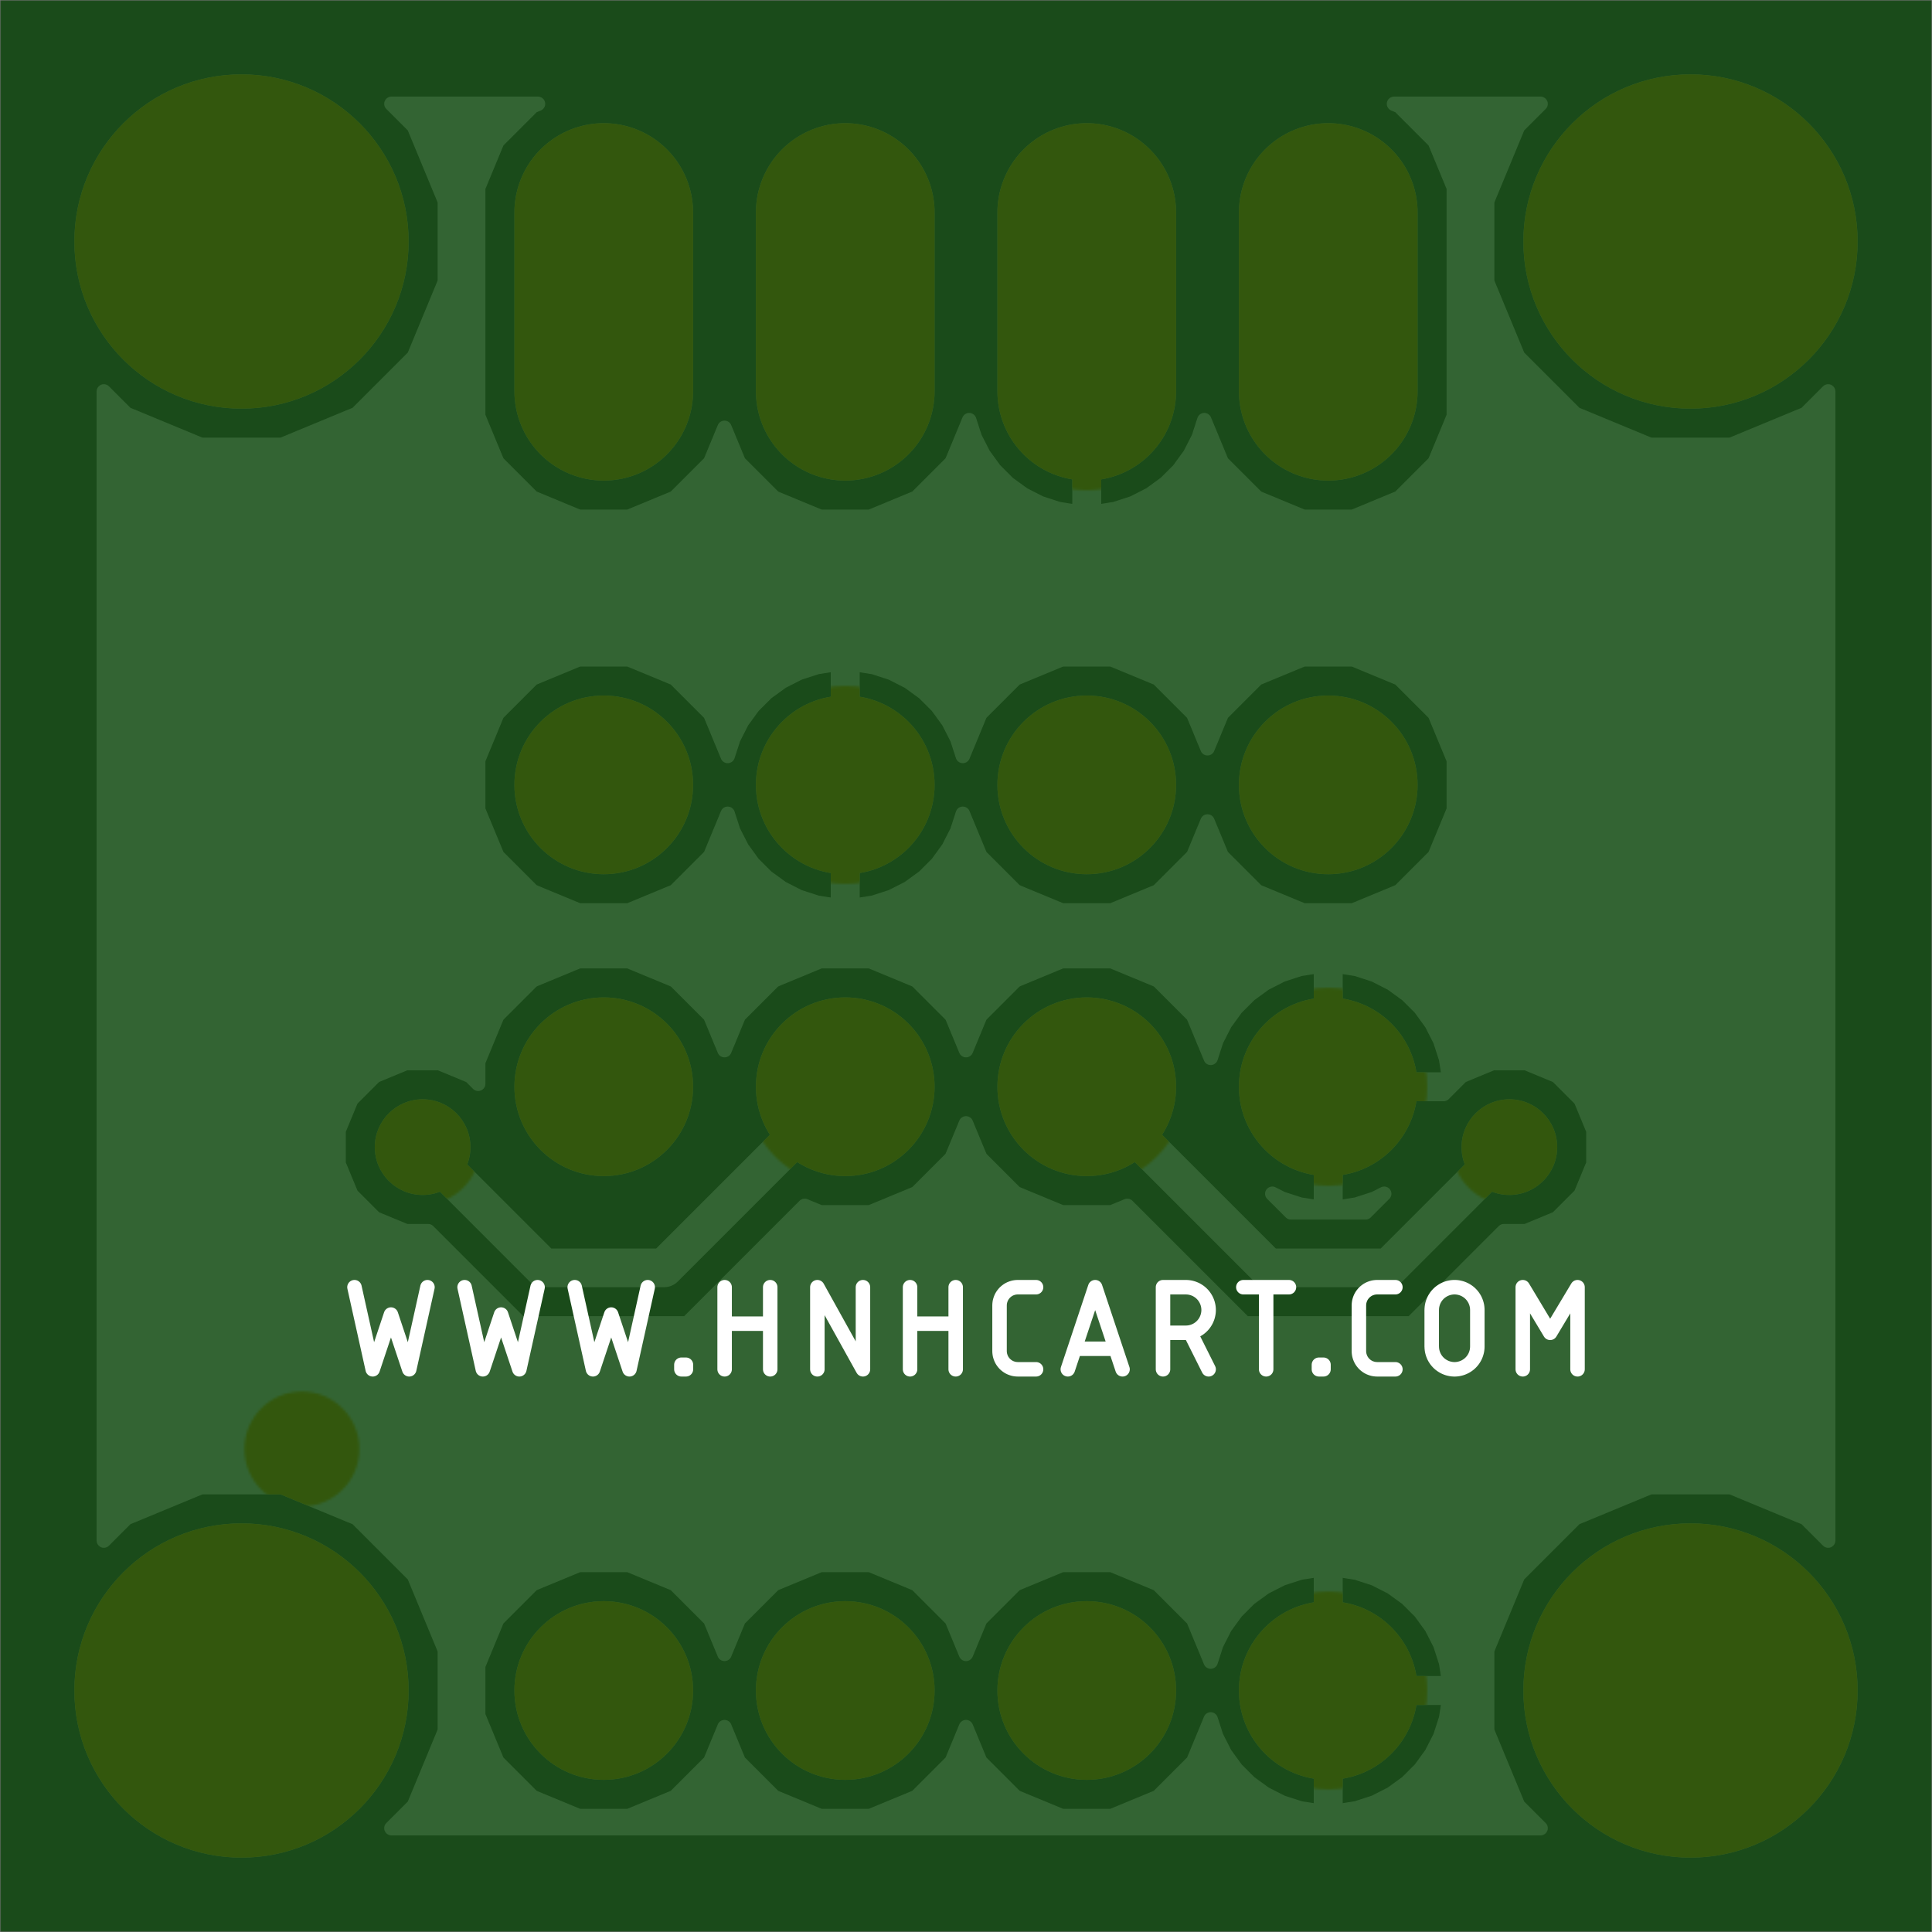 <svg version="1.1" xmlns="http://www.w3.org/2000/svg" xmlns:xlink="http://www.w3.org/1999/xlink" stroke-linecap="round" stroke-linejoin="round" stroke-width="0" fill-rule="evenodd" clip-rule="evenodd" id="YFYzNEpkvXfSAMVl-ixy_bottom" viewBox="26 26 800 800" width="0.8in" height="0.8in" class="w-100 h-100"><rect x="26" y="26" width="800" height="800" fill="#808080" stroke="none"/><defs><style>.YFYzNEpkvXfSAMVl-ixy_fr4 {color: #666666;}
.YFYzNEpkvXfSAMVl-ixy_cu {color: #cccccc;}
.YFYzNEpkvXfSAMVl-ixy_cf {color: #cc9933;}
.YFYzNEpkvXfSAMVl-ixy_sm {color: #004200; opacity: 0.75;}
.YFYzNEpkvXfSAMVl-ixy_ss {color: #ffffff;}
.YFYzNEpkvXfSAMVl-ixy_sp {color: #999999;}
.YFYzNEpkvXfSAMVl-ixy_out {color: #000000;}</style><circle cx="0" cy="0" r="41" id="J8Arczi6l_WJUpiig1kS_pad-10"/><circle cx="0" cy="0" r="23.81" id="J8Arczi6l_WJUpiig1kS_pad-12"/><circle cx="0" cy="0" r="73.215" id="J8Arczi6l_WJUpiig1kS_pad-13"/><circle cx="0" cy="0" r="37" id="cAOsjlLNdlVmThfaWEpz_pad-10"/><circle cx="0" cy="0" r="19.81" id="cAOsjlLNdlVmThfaWEpz_pad-13"/><circle cx="0" cy="0" r="69.215" id="cAOsjlLNdlVmThfaWEpz_pad-15"/><circle cx="0" cy="0" r="11.8" id="lSZ7BAf88iiuzL-jodPc_pad-1"/><circle cx="0" cy="0" r="20" id="lSZ7BAf88iiuzL-jodPc_pad-2"/><circle cx="0" cy="0" r="22" id="lSZ7BAf88iiuzL-jodPc_pad-3"/><circle cx="0" cy="0" r="49.2" id="lSZ7BAf88iiuzL-jodPc_pad-4"/><g id="YFYzNEpkvXfSAMVl-ixy_bottom_soldermask"><use xlink:href="#J8Arczi6l_WJUpiig1kS_pad-10" x="276" y="126"/><use xlink:href="#J8Arczi6l_WJUpiig1kS_pad-10" x="376" y="126"/><use xlink:href="#J8Arczi6l_WJUpiig1kS_pad-10" x="476" y="126"/><use xlink:href="#J8Arczi6l_WJUpiig1kS_pad-10" x="576" y="126"/><use xlink:href="#J8Arczi6l_WJUpiig1kS_pad-10" x="576" y="376"/><use xlink:href="#J8Arczi6l_WJUpiig1kS_pad-10" x="476" y="376"/><use xlink:href="#J8Arczi6l_WJUpiig1kS_pad-10" x="376" y="376"/><use xlink:href="#J8Arczi6l_WJUpiig1kS_pad-10" x="276" y="376"/><use xlink:href="#J8Arczi6l_WJUpiig1kS_pad-10" x="276" y="501"/><use xlink:href="#J8Arczi6l_WJUpiig1kS_pad-10" x="376" y="501"/><use xlink:href="#J8Arczi6l_WJUpiig1kS_pad-10" x="476" y="501"/><use xlink:href="#J8Arczi6l_WJUpiig1kS_pad-10" x="576" y="501"/><path d="M 576 664 576 738 M 476 738 476 664 M 376 664 376 738 M 276 738 276 664" fill="none" stroke-width="82"/><use xlink:href="#J8Arczi6l_WJUpiig1kS_pad-12" x="201" y="351"/><use xlink:href="#J8Arczi6l_WJUpiig1kS_pad-12" x="651" y="351"/><use xlink:href="#J8Arczi6l_WJUpiig1kS_pad-12" x="701" y="226"/><use xlink:href="#J8Arczi6l_WJUpiig1kS_pad-13" x="126" y="126"/><use xlink:href="#J8Arczi6l_WJUpiig1kS_pad-13" x="126" y="726"/><use xlink:href="#J8Arczi6l_WJUpiig1kS_pad-13" x="726" y="726"/><use xlink:href="#J8Arczi6l_WJUpiig1kS_pad-13" x="726" y="126"/></g><g id="YFYzNEpkvXfSAMVl-ixy_bottom_copper"><use xlink:href="#cAOsjlLNdlVmThfaWEpz_pad-10" x="276" y="126"/><use xlink:href="#cAOsjlLNdlVmThfaWEpz_pad-10" x="376" y="126"/><use xlink:href="#cAOsjlLNdlVmThfaWEpz_pad-10" x="476" y="126"/><use xlink:href="#cAOsjlLNdlVmThfaWEpz_pad-10" x="576" y="126"/><use xlink:href="#cAOsjlLNdlVmThfaWEpz_pad-10" x="576" y="376"/><use xlink:href="#cAOsjlLNdlVmThfaWEpz_pad-10" x="476" y="376"/><use xlink:href="#cAOsjlLNdlVmThfaWEpz_pad-10" x="376" y="376"/><use xlink:href="#cAOsjlLNdlVmThfaWEpz_pad-10" x="276" y="376"/><use xlink:href="#cAOsjlLNdlVmThfaWEpz_pad-10" x="276" y="501"/><use xlink:href="#cAOsjlLNdlVmThfaWEpz_pad-10" x="376" y="501"/><use xlink:href="#cAOsjlLNdlVmThfaWEpz_pad-10" x="476" y="501"/><use xlink:href="#cAOsjlLNdlVmThfaWEpz_pad-10" x="576" y="501"/><path d="M 576 664 576 738 M 476 738 476 664 M 376 664 376 738 M 276 738 276 664" fill="none" stroke-width="74"/><path d="M 241.95 624.51 69 624.51 M 69 618.53 249.9 618.53 M 246.54 619.92 265.66 612 286.34 612 305.46 619.92 320.08 634.54 327.32 652.02 329.66 644.81 333.24 637.79 337.86 631.43 343.43 625.86 349.79 621.24 356.81 617.66 364.29 615.23 372.06 614 373 614 373 698 379 698 379 614 379.94 614 387.71 615.23 395.19 617.66 402.21 621.24 408.57 625.86 414.14 631.43 418.76 637.79 422.34 644.81 424.68 652.02 431.92 634.54 446.54 619.92 465.66 612 486.34 612 505.46 619.92 520.08 634.54 526 648.83 531.92 634.54 546.54 619.92 565.66 612 586.34 612 605.46 619.92 620.08 634.54 628 653.66 628 748.34 620.08 767.46 605.46 782.08 603.24 783 663.91 783 654.61 773.7 641.79 742.75 641.79 709.25 654.61 678.3 678.3 654.61 709.25 641.79 742.75 641.79 773.7 654.61 783 663.91 783 188.09 773.7 197.39 742.75 210.21 709.25 210.21 678.3 197.39 654.61 173.7 641.79 142.75 641.79 109.25 654.61 78.3 663.91 69 188.09 69 197.39 78.3 210.21 109.25 210.21 142.75 197.39 173.7 173.7 197.39 142.75 210.21 109.25 210.21 78.3 197.39 69 188.09 69 663.91 78.3 654.61 109.25 641.79 142.75 641.79 173.7 654.61 197.39 678.3 210.21 709.25 210.21 742.75 197.39 773.7 188.09 783 248.76 783 246.54 782.08 231.92 767.46 224 748.34 224 653.66 231.92 634.54 246.54 619.92 M 235.96 630.5 69 630.5 M 69 636.48 231.11 636.48 M 228.63 642.47 144.39 642.47 M 158.84 648.45 226.16 648.45 M 224 654.44 173.29 654.44 M 179.52 660.42 224 660.42 M 224 666.41 185.5 666.41 M 191.49 672.39 224 672.39 M 224 678.38 197.42 678.38 M 199.9 684.36 224 684.36 M 224 690.35 202.38 690.35 M 204.86 696.33 224 696.33 M 224 702.32 207.34 702.32 M 209.82 708.3 224 708.3 M 224 714.29 210.21 714.29 M 210.21 720.27 224 720.27 M 224 726.26 210.21 726.26 M 210.21 732.24 224 732.24 M 224 738.23 210.21 738.23 M 209.61 744.21 224 744.21 M 224.77 750.2 207.13 750.2 M 204.65 756.18 227.25 756.18 M 229.73 762.17 202.17 762.17 M 199.69 768.15 232.61 768.15 M 238.6 774.14 196.96 774.14 M 190.97 780.12 244.59 780.12 M 373 696.33 379 696.33 M 379 690.35 373 690.35 M 373 684.36 379 684.36 M 379 678.38 373 678.38 M 373 672.39 379 672.39 M 379 666.41 373 666.41 M 373 660.42 379 660.42 M 379 654.44 373 654.44 M 373 648.45 379 648.45 M 379 642.47 373 642.47 M 373 636.48 379 636.48 M 379 630.5 373 630.5 M 373 624.51 379 624.51 M 379 618.53 373 618.53 M 355.11 618.53 302.1 618.53 M 310.05 624.51 345.29 624.51 M 338.79 630.5 316.04 630.5 M 320.89 636.48 334.19 636.48 M 330.86 642.47 323.36 642.47 M 325.84 648.45 328.48 648.45 M 287.65 612.54 464.35 612.54 M 449.9 618.53 396.89 618.53 M 406.71 624.51 441.95 624.51 M 435.96 630.5 413.21 630.5 M 417.81 636.48 431.11 636.48 M 428.63 642.47 421.14 642.47 M 423.52 648.45 426.16 648.45 M 487.65 612.54 564.35 612.54 M 549.9 618.53 502.1 618.53 M 510.05 624.51 541.95 624.51 M 535.96 630.5 516.04 630.5 M 520.89 636.48 531.11 636.48 M 528.63 642.47 523.36 642.47 M 525.84 648.45 526.16 648.45 M 587.65 612.54 783 612.54 M 783 606.56 69 606.56 M 69 612.54 264.35 612.54 M 265.66 553 246.54 545.08 231.92 530.46 224 511.34 224 490.66 231.92 471.54 246.54 456.92 265.66 449 286.34 449 305.46 456.92 320.08 471.54 326 485.83 331.92 471.54 346.54 456.92 365.66 449 386.34 449 405.46 456.92 420.08 471.54 427.32 489.02 429.66 481.81 433.24 474.79 437.86 468.43 443.43 462.86 449.79 458.24 456.81 454.66 464.29 452.23 472.06 451 473 451 473 498 479 498 479 451 479.94 451 487.71 452.23 495.19 454.66 502.21 458.24 508.57 462.86 514.14 468.43 518.76 474.79 522.34 481.81 524.68 489.02 531.92 471.54 546.54 456.92 565.66 449 586.34 449 605.46 456.92 620.08 471.54 628 490.66 628 511.34 620.08 530.46 605.46 545.08 586.34 553 565.66 553 546.54 545.08 531.92 530.46 524.68 512.98 522.34 520.19 518.76 527.21 514.14 533.57 508.57 539.14 502.21 543.76 495.19 547.34 487.71 549.77 479.94 551 479 551 479 504 473 504 473 551 472.06 551 464.29 549.77 456.81 547.34 449.79 543.76 443.43 539.14 437.86 533.57 433.24 527.21 429.66 520.19 427.32 512.98 420.08 530.46 405.46 545.08 386.34 553 365.66 553 346.54 545.08 331.92 530.46 326 516.17 320.08 530.46 305.46 545.08 286.34 553 265.66 553 M 264.91 552.69 69 552.69 M 69 546.7 250.46 546.7 M 242.18 540.72 69 540.72 M 69 534.73 236.2 534.73 M 231.21 528.75 69 528.75 M 69 522.76 228.73 522.76 M 226.25 516.78 69 516.78 M 69 510.79 224 510.79 M 224 504.81 69 504.81 M 69 498.82 224 498.82 M 224 492.84 69 492.84 M 69 486.85 225.58 486.85 M 228.05 480.87 69 480.87 M 69 474.88 230.53 474.88 M 234.56 468.9 69 468.9 M 69 462.91 240.55 462.91 M 246.53 456.93 69 456.93 M 69 450.94 260.97 450.94 M 264.29 424.77 272.06 426 273 426 273 379 279 379 279 426 279.94 426 287.71 424.77 295.19 422.34 302.21 418.76 308.57 414.14 314.14 408.57 318.76 402.21 322.34 395.19 324.68 387.98 331.92 405.46 346.54 420.08 365.66 428 386.34 428 405.46 420.08 420.08 405.46 426 391.17 431.92 405.46 446.54 420.08 465.66 428 486.34 428 505.46 420.08 520.08 405.46 526 391.17 531.92 405.46 546.54 420.08 565.66 428 586.34 428 605.46 420.08 620.08 405.46 628 386.34 628 377.23 631.28 380.51 644.08 385.81 657.92 385.81 670.72 380.51 680.51 370.72 685.81 357.92 685.81 344.08 680.51 331.28 670.72 321.49 657.92 316.19 648.72 316.19 610.53 278 541.47 278 528 291.47 492.8 326.67 486.34 324 465.66 324 446.54 331.92 431.92 346.54 426 360.83 420.08 346.54 405.46 331.92 386.34 324 365.66 324 359.2 326.67 310.53 278 291.47 278 260.53 278 241.47 278 203.28 316.19 194.08 316.19 181.28 321.49 171.49 331.28 166.19 344.08 166.19 357.92 171.49 370.72 181.28 380.51 194.08 385.81 207.92 385.81 220.72 380.51 228.23 373 273 373 273 379 226 379 226 379.94 227.23 387.71 229.66 395.19 233.24 402.21 237.86 408.57 243.43 414.14 249.79 418.76 256.81 422.34 264.29 424.77 M 273 421.02 279 421.02 M 279 415.03 273 415.03 M 273 409.05 279 409.05 M 279 403.06 273 403.06 M 273 397.08 279 397.08 M 279 391.09 273 391.09 M 273 385.11 279 385.11 M 279 379.12 273 379.12 M 273 373.14 228.09 373.14 M 226 379.12 222.11 379.12 M 226.82 385.11 209.62 385.11 M 192.38 385.11 69 385.11 M 69 391.09 228.33 391.09 M 230.62 397.08 69 397.08 M 69 403.06 233.86 403.06 M 238.34 409.05 69 409.05 M 69 415.03 244.66 415.03 M 254.22 421.02 69 421.02 M 69 427 363.25 427 M 348.8 421.02 297.78 421.02 M 307.34 415.03 341.49 415.03 M 335.51 409.05 313.66 409.05 M 318.14 403.06 330.93 403.06 M 328.45 397.08 321.38 397.08 M 323.67 391.09 325.97 391.09 M 279 373 279 326 279.94 326 287.71 327.23 295.19 329.66 299.16 331.68 291.47 324 260.53 324 252.84 331.68 256.81 329.66 264.29 327.23 272.06 326 273 326 273 373 279 373 M 279 367.15 273 367.15 M 273 361.17 279 361.17 M 279 355.18 273 355.18 M 273 349.2 279 349.2 M 279 343.21 273 343.21 M 273 337.23 279 337.23 M 279 331.24 273 331.24 M 259.27 325.26 292.73 325.26 M 298.29 331.24 298.71 331.24 M 333.84 301.32 518.16 301.32 M 512.17 307.3 339.83 307.3 M 345.81 313.29 506.19 313.29 M 500.2 319.27 351.8 319.27 M 357.78 325.26 362.63 325.26 M 389.37 325.26 462.62 325.26 M 448.18 331.24 403.82 331.24 M 410.77 337.23 441.23 337.23 M 435.25 343.21 416.75 343.21 M 421.18 349.2 430.82 349.2 M 428.34 355.18 423.66 355.18 M 423.55 397.08 428.45 397.08 M 430.93 403.06 421.07 403.06 M 416.49 409.05 435.51 409.05 M 441.49 415.03 410.51 415.03 M 403.2 421.02 448.8 421.02 M 463.25 427 388.75 427 M 391.03 450.94 560.97 450.94 M 546.53 456.93 499.64 456.93 M 508.62 462.91 540.55 462.91 M 534.56 468.9 514.48 468.9 M 518.81 474.88 530.53 474.88 M 528.05 480.87 521.86 480.87 M 523.98 486.85 525.58 486.85 M 526.25 516.78 523.45 516.78 M 521.03 522.76 528.73 522.76 M 531.21 528.75 517.64 528.75 M 512.98 534.73 536.2 534.73 M 542.18 540.72 506.4 540.72 M 496.43 546.7 550.46 546.7 M 564.91 552.69 387.09 552.69 M 401.54 546.7 455.57 546.7 M 445.6 540.72 409.82 540.72 M 415.8 534.73 439.02 534.73 M 434.36 528.75 420.79 528.75 M 423.27 522.76 430.97 522.76 M 428.55 516.78 425.75 516.78 M 426.42 486.85 428.02 486.85 M 430.14 480.87 423.95 480.87 M 421.47 474.88 433.19 474.88 M 437.52 468.9 417.44 468.9 M 411.45 462.91 443.38 462.91 M 452.36 456.93 405.47 456.93 M 360.97 450.94 291.03 450.94 M 305.47 456.93 346.53 456.93 M 340.55 462.91 311.45 462.91 M 317.44 468.9 334.56 468.9 M 330.53 474.88 321.47 474.88 M 323.95 480.87 328.05 480.87 M 326.25 516.78 325.75 516.78 M 323.27 522.76 328.73 522.76 M 331.21 528.75 320.79 528.75 M 315.8 534.73 336.2 534.73 M 342.18 540.72 309.82 540.72 M 301.54 546.7 350.46 546.7 M 364.91 552.69 287.09 552.69 M 179.89 379.12 69 379.12 M 69 373.14 173.91 373.14 M 170.01 367.15 69 367.15 M 69 361.17 167.53 361.17 M 166.19 355.18 69 355.18 M 69 349.2 166.19 349.2 M 166.55 343.21 69 343.21 M 69 337.23 169.03 337.23 M 171.53 331.24 69 331.24 M 69 325.26 177.51 325.26 M 186.64 319.27 69 319.27 M 69 313.29 206.19 313.29 M 212.17 307.3 69 307.3 M 69 301.32 218.16 301.32 M 224.14 295.33 69 295.33 M 69 289.34 230.13 289.34 M 236.11 283.36 69 283.36 M 69 277.37 783 277.37 M 783 271.39 69 271.39 M 69 265.4 783 265.4 M 783 259.42 69 259.42 M 69 253.43 783 253.43 M 783 247.45 69 247.45 M 69 241.46 783 241.46 M 783 235.48 69 235.48 M 69 229.49 783 229.49 M 783 223.51 69 223.51 M 69 217.52 783 217.52 M 783 211.54 69 211.54 M 69 205.55 98 205.55 M 83.55 199.57 69 199.57 M 69 193.58 74.49 193.58 M 154 205.55 698 205.55 M 683.55 199.57 168.45 199.57 M 177.51 193.58 674.49 193.58 M 668.5 187.6 183.5 187.6 M 189.48 181.61 662.52 181.61 M 656.53 175.63 592.07 175.63 M 586.34 178 565.66 178 546.54 170.08 531.92 155.46 526 141.17 520.08 155.46 505.46 170.08 486.34 178 465.66 178 446.54 170.08 431.92 155.46 426 141.17 420.08 155.46 405.46 170.08 386.34 178 365.66 178 346.54 170.08 331.92 155.46 324.68 137.98 322.34 145.19 318.76 152.21 314.14 158.57 308.57 164.14 302.21 168.76 295.19 172.34 287.71 174.77 279.94 176 279 176 279 129 273 129 273 176 272.06 176 264.29 174.77 256.81 172.34 249.79 168.76 243.43 164.14 237.86 158.57 233.24 152.21 229.66 145.19 227.23 137.71 226 129.94 226 129 273 129 273 123 226 123 226 122.06 227.23 114.29 229.66 106.81 233.24 99.79 237.86 93.43 243.43 87.86 249.79 83.24 256.81 79.66 264.29 77.23 272.06 76 273 76 273 123 279 123 279 76 279.94 76 287.71 77.23 295.19 79.66 302.21 83.24 308.57 87.86 314.14 93.43 318.76 99.79 322.34 106.81 324.68 114.02 331.92 96.54 346.54 81.92 365.66 74 386.34 74 405.46 81.92 420.08 96.54 426 110.83 431.92 96.54 446.54 81.92 465.66 74 486.34 74 505.46 81.92 520.08 96.54 526 110.83 531.92 96.54 546.54 81.92 565.66 74 586.34 74 605.46 81.92 620.08 96.54 628 115.66 628 136.34 620.08 155.46 605.46 170.08 586.34 178 M 605.9 169.64 652.93 169.64 M 650.45 163.66 611.88 163.66 M 617.87 157.67 647.97 157.67 M 645.49 151.69 621.64 151.69 M 624.12 145.7 643.01 145.7 M 641.79 139.72 626.6 139.72 M 628 133.73 641.79 133.73 M 641.79 127.75 628 127.75 M 628 121.76 641.79 121.76 M 641.79 115.78 628 115.78 M 625.57 109.79 641.79 109.79 M 644.04 103.81 623.09 103.81 M 620.61 97.82 646.52 97.82 M 649 91.84 615.38 91.84 M 609.39 85.85 651.48 85.85 M 653.96 79.87 600.51 79.87 M 551.49 79.87 500.51 79.87 M 509.39 85.85 542.61 85.85 M 536.62 91.84 515.38 91.84 M 520.61 97.82 531.39 97.82 M 528.91 103.81 523.09 103.81 M 525.57 109.79 526.43 109.79 M 527.88 145.7 524.12 145.7 M 521.64 151.69 530.36 151.69 M 534.13 157.67 517.87 157.67 M 511.88 163.66 540.12 163.66 M 546.1 169.64 505.9 169.64 M 492.07 175.63 559.93 175.63 M 459.93 175.63 392.07 175.63 M 405.9 169.64 446.1 169.64 M 440.12 163.66 411.88 163.66 M 417.87 157.67 434.13 157.67 M 430.36 151.69 421.64 151.69 M 424.12 145.7 427.88 145.7 M 426.43 109.79 425.57 109.79 M 423.09 103.81 428.91 103.81 M 431.39 97.82 420.61 97.82 M 415.38 91.84 436.62 91.84 M 442.61 85.85 409.39 85.85 M 400.51 79.87 451.49 79.87 M 351.49 79.87 295.59 79.87 M 305.8 85.85 342.61 85.85 M 336.62 91.84 312.55 91.84 M 317.33 97.82 331.39 97.82 M 328.91 103.81 320.81 103.81 M 323.31 109.79 326.43 109.79 M 325.4 139.72 324.12 139.72 M 322.08 145.7 327.88 145.7 M 330.36 151.69 319.03 151.69 M 314.79 157.67 334.13 157.67 M 340.12 163.66 309.05 163.66 M 300.48 169.64 346.1 169.64 M 359.93 175.63 282.28 175.63 M 279 175.63 273 175.63 M 269.72 175.63 195.47 175.63 M 199.07 169.64 251.52 169.64 M 242.95 163.66 201.55 163.66 M 204.03 157.67 237.21 157.67 M 232.97 151.69 206.51 151.69 M 208.99 145.7 229.92 145.7 M 227.88 139.72 210.21 139.72 M 210.21 133.73 226.6 133.73 M 226.05 121.76 210.21 121.76 M 210.21 115.78 227 115.78 M 228.69 109.79 210.21 109.79 M 207.96 103.81 231.19 103.81 M 234.67 97.82 205.48 97.82 M 203 91.84 239.45 91.84 M 246.19 85.85 200.52 85.85 M 198.04 79.87 256.41 79.87 M 273 79.87 279 79.87 M 279 85.85 273 85.85 M 273 91.84 279 91.84 M 279 97.82 273 97.82 M 273 103.81 279 103.81 M 279 109.79 273 109.79 M 273 115.78 279 115.78 M 279 121.76 273 121.76 M 273 127.75 210.21 127.75 M 192.98 73.88 659.02 73.88 M 777.51 193.58 783 193.58 M 783 199.57 768.45 199.57 M 754 205.55 783 205.55 M 783 283.36 615.89 283.36 M 621.87 289.34 783 289.34 M 783 295.33 627.86 295.33 M 633.84 301.32 783 301.32 M 783 307.3 639.83 307.3 M 645.81 313.29 783 313.29 M 783 319.27 665.36 319.27 M 674.49 325.26 783 325.26 M 783 331.24 680.47 331.24 M 682.97 337.23 783 337.23 M 783 343.21 685.45 343.21 M 685.81 349.2 783 349.2 M 783 355.18 685.81 355.18 M 684.47 361.17 783 361.17 M 783 367.15 681.99 367.15 M 678.09 373.14 783 373.14 M 783 379.12 672.11 379.12 M 659.62 385.11 783 385.11 M 783 391.09 626.03 391.09 M 628 385.11 642.38 385.11 M 629.89 379.12 628 379.12 M 623.55 397.08 783 397.08 M 783 403.06 621.07 403.06 M 616.49 409.05 783 409.05 M 783 415.03 610.51 415.03 M 603.2 421.02 783 421.02 M 783 427 588.75 427 M 591.03 450.94 783 450.94 M 783 444.96 69 444.96 M 69 438.97 783 438.97 M 783 432.99 69 432.99 M 69 558.68 783 558.68 M 783 564.66 69 564.66 M 69 570.65 783 570.65 M 783 576.63 69 576.63 M 69 582.62 783 582.62 M 783 588.6 69 588.6 M 69 594.59 783 594.59 M 783 600.57 69 600.57 M 69 642.47 107.61 642.47 M 93.16 648.45 69 648.45 M 69 654.44 78.71 654.44 M 72.48 660.42 69 660.42 M 253.29 331.24 253.71 331.24 M 315.89 283.36 536.11 283.36 M 530.13 289.34 321.87 289.34 M 327.86 295.33 524.14 295.33 M 494.22 325.26 489.37 325.26 M 523.55 397.08 528.45 397.08 M 530.93 403.06 521.07 403.06 M 516.49 409.05 535.51 409.05 M 541.49 415.03 510.51 415.03 M 503.2 421.02 548.8 421.02 M 563.25 427 488.75 427 M 479 456.93 473 456.93 M 473 462.91 479 462.91 M 479 468.9 473 468.9 M 473 474.88 479 474.88 M 479 480.87 473 480.87 M 473 486.85 479 486.85 M 479 492.84 473 492.84 M 473 504.81 479 504.81 M 479 510.79 473 510.79 M 473 516.78 479 516.78 M 479 522.76 473 522.76 M 473 528.75 479 528.75 M 479 534.73 473 534.73 M 473 540.72 479 540.72 M 479 546.7 473 546.7 M 587.09 552.69 783 552.69 M 783 546.7 601.54 546.7 M 609.82 540.72 783 540.72 M 783 534.73 615.8 534.73 M 620.79 528.75 783 528.75 M 783 522.76 623.27 522.76 M 625.75 516.78 783 516.78 M 783 510.79 628 510.79 M 628 504.81 783 504.81 M 783 498.82 628 498.82 M 628 492.84 783 492.84 M 783 486.85 626.42 486.85 M 623.95 480.87 783 480.87 M 783 474.88 621.47 474.88 M 617.44 468.9 783 468.9 M 783 462.91 611.45 462.91 M 605.47 456.93 783 456.93 M 783 618.53 602.1 618.53 M 610.05 624.51 783 624.51 M 783 630.5 616.04 630.5 M 620.89 636.48 783 636.48 M 783 642.47 744.39 642.47 M 758.84 648.45 783 648.45 M 783 654.44 773.29 654.44 M 779.52 660.42 783 660.42 M 707.61 642.47 623.36 642.47 M 625.84 648.45 693.16 648.45 M 678.71 654.44 628 654.44 M 628 660.42 672.48 660.42 M 666.5 666.41 628 666.41 M 628 672.39 660.51 672.39 M 654.57 678.38 628 678.38 M 628 684.36 652.1 684.36 M 649.62 690.35 628 690.35 M 628 696.33 647.14 696.33 M 644.66 702.32 628 702.32 M 628 708.3 642.18 708.3 M 641.79 714.29 628 714.29 M 628 720.27 641.79 720.27 M 641.79 726.26 628 726.26 M 628 732.24 641.79 732.24 M 641.79 738.23 628 738.23 M 628 744.21 642.39 744.21 M 644.87 750.2 627.23 750.2 M 624.75 756.18 647.35 756.18 M 649.83 762.17 622.27 762.17 M 619.38 768.15 652.31 768.15 M 655.04 774.14 613.4 774.14 M 607.41 780.12 661.03 780.12 M 279 169.64 273 169.64 M 273 163.66 279 163.66 M 279 157.67 273 157.67 M 273 151.69 279 151.69 M 279 145.7 273 145.7 M 273 139.72 279 139.72 M 279 133.73 273 133.73" fill="none" stroke-width="6"/><use xlink:href="#cAOsjlLNdlVmThfaWEpz_pad-13" x="201" y="351"/><use xlink:href="#cAOsjlLNdlVmThfaWEpz_pad-13" x="651" y="351"/><use xlink:href="#cAOsjlLNdlVmThfaWEpz_pad-13" x="701" y="226"/><path d="M 601 301 651 351 M 601 301 551 301 476 376 M 376 376 301 301 251 301 201 351" fill="none" stroke-width="16"/><use xlink:href="#cAOsjlLNdlVmThfaWEpz_pad-15" x="126" y="126"/><use xlink:href="#cAOsjlLNdlVmThfaWEpz_pad-15" x="126" y="726"/><use xlink:href="#cAOsjlLNdlVmThfaWEpz_pad-15" x="726" y="726"/><use xlink:href="#cAOsjlLNdlVmThfaWEpz_pad-15" x="726" y="126"/></g><g id="YFYzNEpkvXfSAMVl-ixy_bottom_silkscreen"><path d="M 26 26 26 826 826 826 826 26 26 26" fill="none" stroke-width="0"/><path d="M 172.78 259 172.78 293 184.11 274.11 195.45 293 195.45 259 M 214.27 268.44 214.27 283.56 214.29 284.16 214.35 284.77 214.44 285.36 214.58 285.95 214.75 286.53 214.96 287.1 215.2 287.66 215.48 288.19 215.8 288.71 216.14 289.21 216.52 289.68 216.93 290.13 217.36 290.55 217.82 290.94 218.31 291.3 218.82 291.63 219.34 291.93 219.89 292.19 220.45 292.42 221.02 292.61 221.61 292.76 222.2 292.88 222.8 292.96 223.41 293 224.01 293 224.62 292.96 225.22 292.88 225.81 292.76 226.4 292.61 226.97 292.42 227.53 292.19 228.08 291.93 228.6 291.63 229.11 291.3 229.6 290.94 230.06 290.55 230.49 290.13 230.9 289.68 231.28 289.21 231.62 288.71 231.94 288.19 232.22 287.66 232.46 287.1 232.67 286.53 232.84 285.95 232.98 285.36 233.07 284.77 233.13 284.16 233.15 283.56 M 233.16 283.56 233.16 268.44 M 233.15 268.44 233.13 267.84 233.07 267.23 232.98 266.64 232.84 266.05 232.67 265.47 232.46 264.9 232.22 264.34 231.94 263.81 231.62 263.29 231.28 262.79 230.9 262.32 230.49 261.87 230.06 261.45 229.6 261.06 229.11 260.7 228.6 260.37 228.08 260.07 227.53 259.81 226.97 259.58 226.4 259.39 225.81 259.24 225.22 259.12 224.62 259.04 224.01 259 223.41 259 222.8 259.04 222.2 259.12 221.61 259.24 221.02 259.39 220.45 259.58 219.89 259.81 219.34 260.07 218.82 260.37 218.31 260.7 217.82 261.06 217.36 261.45 216.93 261.87 216.52 262.32 216.14 262.79 215.8 263.29 215.48 263.81 215.2 264.34 214.96 264.9 214.75 265.47 214.58 266.05 214.44 266.64 214.35 267.23 214.29 267.84 214.27 268.44 M 248.2 259 255.75 259 256.29 259.02 256.83 259.08 257.36 259.17 257.88 259.31 258.39 259.48 258.89 259.68 259.37 259.92 259.84 260.2 260.28 260.51 260.7 260.85 261.1 261.21 261.46 261.61 261.8 262.03 262.11 262.47 262.39 262.94 262.63 263.42 262.83 263.92 263 264.43 263.14 264.95 263.23 265.48 263.29 266.02 263.31 266.56 263.31 285.44 263.29 285.98 263.23 286.52 263.14 287.05 263 287.57 262.83 288.08 262.63 288.58 262.39 289.06 262.11 289.53 261.8 289.97 261.46 290.39 261.1 290.79 260.7 291.15 260.28 291.49 259.84 291.8 259.37 292.08 258.89 292.32 258.39 292.52 257.88 292.69 257.36 292.83 256.83 292.92 256.29 292.98 255.75 293 248.2 293 M 277.97 260.89 277.97 259 279.86 259 279.86 260.89 277.97 260.89 M 301.71 259 301.71 293 M 292.27 293 311.16 293 M 334.98 293 344.42 293 344.42 259 M 344.42 274.11 334.98 274.11 M 333.09 274.11 325.53 259 M 334.98 274.12 334.38 274.14 333.77 274.2 333.18 274.29 332.59 274.43 332.01 274.6 331.44 274.81 330.88 275.05 330.35 275.33 329.83 275.65 329.33 275.99 328.86 276.37 328.41 276.78 327.99 277.21 327.6 277.67 327.24 278.16 326.91 278.67 326.61 279.19 326.35 279.74 326.12 280.3 325.93 280.87 325.78 281.46 325.66 282.05 325.58 282.65 325.54 283.26 325.54 283.86 325.58 284.47 325.66 285.07 325.78 285.66 325.93 286.25 326.12 286.82 326.35 287.38 326.61 287.93 326.91 288.45 327.24 288.96 327.6 289.45 327.99 289.91 328.41 290.34 328.86 290.75 329.33 291.13 329.83 291.47 330.35 291.79 330.88 292.07 331.44 292.31 332.01 292.52 332.59 292.69 333.18 292.83 333.77 292.92 334.38 292.98 334.98 293 M 364.01 267.5 381.01 267.5 M 383.84 259 372.51 293 361.18 259 M 396.99 259 404.55 259 405.09 259.02 405.63 259.08 406.16 259.17 406.68 259.31 407.19 259.48 407.69 259.68 408.17 259.92 408.64 260.2 409.08 260.51 409.5 260.85 409.9 261.21 410.26 261.61 410.6 262.03 410.91 262.47 411.19 262.94 411.43 263.42 411.63 263.92 411.8 264.43 411.94 264.95 412.03 265.48 412.09 266.02 412.11 266.56 412.11 285.44 412.09 285.98 412.03 286.52 411.94 287.05 411.8 287.57 411.63 288.08 411.43 288.58 411.19 289.06 410.91 289.53 410.6 289.97 410.26 290.39 409.9 290.79 409.5 291.15 409.08 291.49 408.64 291.8 408.17 292.08 407.69 292.32 407.19 292.52 406.68 292.69 406.16 292.83 405.63 292.92 405.09 292.98 404.55 293 396.99 293 M 430.27 293 430.27 259 M 449.16 259 449.16 293 M 449.16 277.89 430.27 277.89 M 468.67 293 468.67 259 487.55 293 487.55 259 M 507.07 259 507.07 293 M 507.07 277.89 525.95 277.89 M 525.95 293 525.95 259 M 541.97 259 543.85 259 543.85 260.89 541.97 260.89 541.97 259 M 565.35 259 557.8 293 M 572.91 281.67 565.35 259 M 580.47 259 572.91 281.67 M 588.02 293 580.47 259 M 610.95 259 603.4 293 M 618.51 281.67 610.95 259 M 626.07 259 618.51 281.67 M 633.62 293 626.07 259 M 656.55 259 649 293 M 664.11 281.67 656.55 259 M 671.67 259 664.11 281.67 M 679.22 293 671.67 259" fill="none" stroke-width="6"/></g><g id="YFYzNEpkvXfSAMVl-ixy_bottom_drill1"><use xlink:href="#lSZ7BAf88iiuzL-jodPc_pad-1" x="201" y="351"/><use xlink:href="#lSZ7BAf88iiuzL-jodPc_pad-1" x="651" y="351"/><use xlink:href="#lSZ7BAf88iiuzL-jodPc_pad-1" x="701" y="226"/><use xlink:href="#lSZ7BAf88iiuzL-jodPc_pad-2" x="576" y="126"/><use xlink:href="#lSZ7BAf88iiuzL-jodPc_pad-2" x="476" y="126"/><use xlink:href="#lSZ7BAf88iiuzL-jodPc_pad-2" x="376" y="126"/><use xlink:href="#lSZ7BAf88iiuzL-jodPc_pad-2" x="276" y="126"/><use xlink:href="#lSZ7BAf88iiuzL-jodPc_pad-2" x="276" y="376"/><use xlink:href="#lSZ7BAf88iiuzL-jodPc_pad-2" x="376" y="376"/><use xlink:href="#lSZ7BAf88iiuzL-jodPc_pad-2" x="476" y="376"/><use xlink:href="#lSZ7BAf88iiuzL-jodPc_pad-2" x="576" y="376"/><use xlink:href="#lSZ7BAf88iiuzL-jodPc_pad-2" x="576" y="501"/><use xlink:href="#lSZ7BAf88iiuzL-jodPc_pad-2" x="476" y="501"/><use xlink:href="#lSZ7BAf88iiuzL-jodPc_pad-2" x="376" y="501"/><use xlink:href="#lSZ7BAf88iiuzL-jodPc_pad-2" x="276" y="501"/><use xlink:href="#lSZ7BAf88iiuzL-jodPc_pad-3" x="276" y="701"/><use xlink:href="#lSZ7BAf88iiuzL-jodPc_pad-3" x="376" y="701"/><use xlink:href="#lSZ7BAf88iiuzL-jodPc_pad-3" x="476" y="701"/><use xlink:href="#lSZ7BAf88iiuzL-jodPc_pad-3" x="576" y="701"/><use xlink:href="#lSZ7BAf88iiuzL-jodPc_pad-4" x="126" y="126"/><use xlink:href="#lSZ7BAf88iiuzL-jodPc_pad-4" x="126" y="726"/><use xlink:href="#lSZ7BAf88iiuzL-jodPc_pad-4" x="726" y="726"/><use xlink:href="#lSZ7BAf88iiuzL-jodPc_pad-4" x="726" y="126"/></g><clipPath id="YFYzNEpkvXfSAMVl-ixy_bottom_outline"><path d="M 26 26 26 826 826 826 826 26 26 26" fill="none" stroke-width="0"/></clipPath><mask id="YFYzNEpkvXfSAMVl-ixy_bottom_mech-mask"><g fill="#000" stroke="#000"><rect x="26" y="26" width="800" height="800" fill="#fff"/><use xlink:href="#YFYzNEpkvXfSAMVl-ixy_bottom_drill1"/></g></mask><mask id="YFYzNEpkvXfSAMVl-ixy_bottom_cf-mask"><g fill="#fff" stroke="#fff"><use xlink:href="#YFYzNEpkvXfSAMVl-ixy_bottom_soldermask"/></g></mask><mask id="YFYzNEpkvXfSAMVl-ixy_bottom_sm-mask"><g fill="#000" stroke="#000"><rect x="26" y="26" width="800" height="800" fill="#fff"/><use xlink:href="#YFYzNEpkvXfSAMVl-ixy_bottom_soldermask"/></g></mask></defs><g transform="translate(0,852) scale(1,-1)"><g mask="url(#YFYzNEpkvXfSAMVl-ixy_bottom_mech-mask)" clip-path="url(#YFYzNEpkvXfSAMVl-ixy_bottom_outline)" transform="translate(852,0) scale(-1,1)"><rect x="26" y="26" width="800" height="800" fill="currentColor" class="YFYzNEpkvXfSAMVl-ixy_fr4"/><use xlink:href="#YFYzNEpkvXfSAMVl-ixy_bottom_copper" fill="currentColor" stroke="currentColor" class="YFYzNEpkvXfSAMVl-ixy_cu"/><use xlink:href="#YFYzNEpkvXfSAMVl-ixy_bottom_copper" fill="currentColor" stroke="currentColor" class="YFYzNEpkvXfSAMVl-ixy_cf" mask="url(#YFYzNEpkvXfSAMVl-ixy_bottom_cf-mask)"/><g mask="url(#YFYzNEpkvXfSAMVl-ixy_bottom_sm-mask)"><rect x="26" y="26" width="800" height="800" fill="currentColor" class="YFYzNEpkvXfSAMVl-ixy_sm"/><use xlink:href="#YFYzNEpkvXfSAMVl-ixy_bottom_silkscreen" fill="currentColor" stroke="currentColor" class="YFYzNEpkvXfSAMVl-ixy_ss"/></g></g></g></svg>